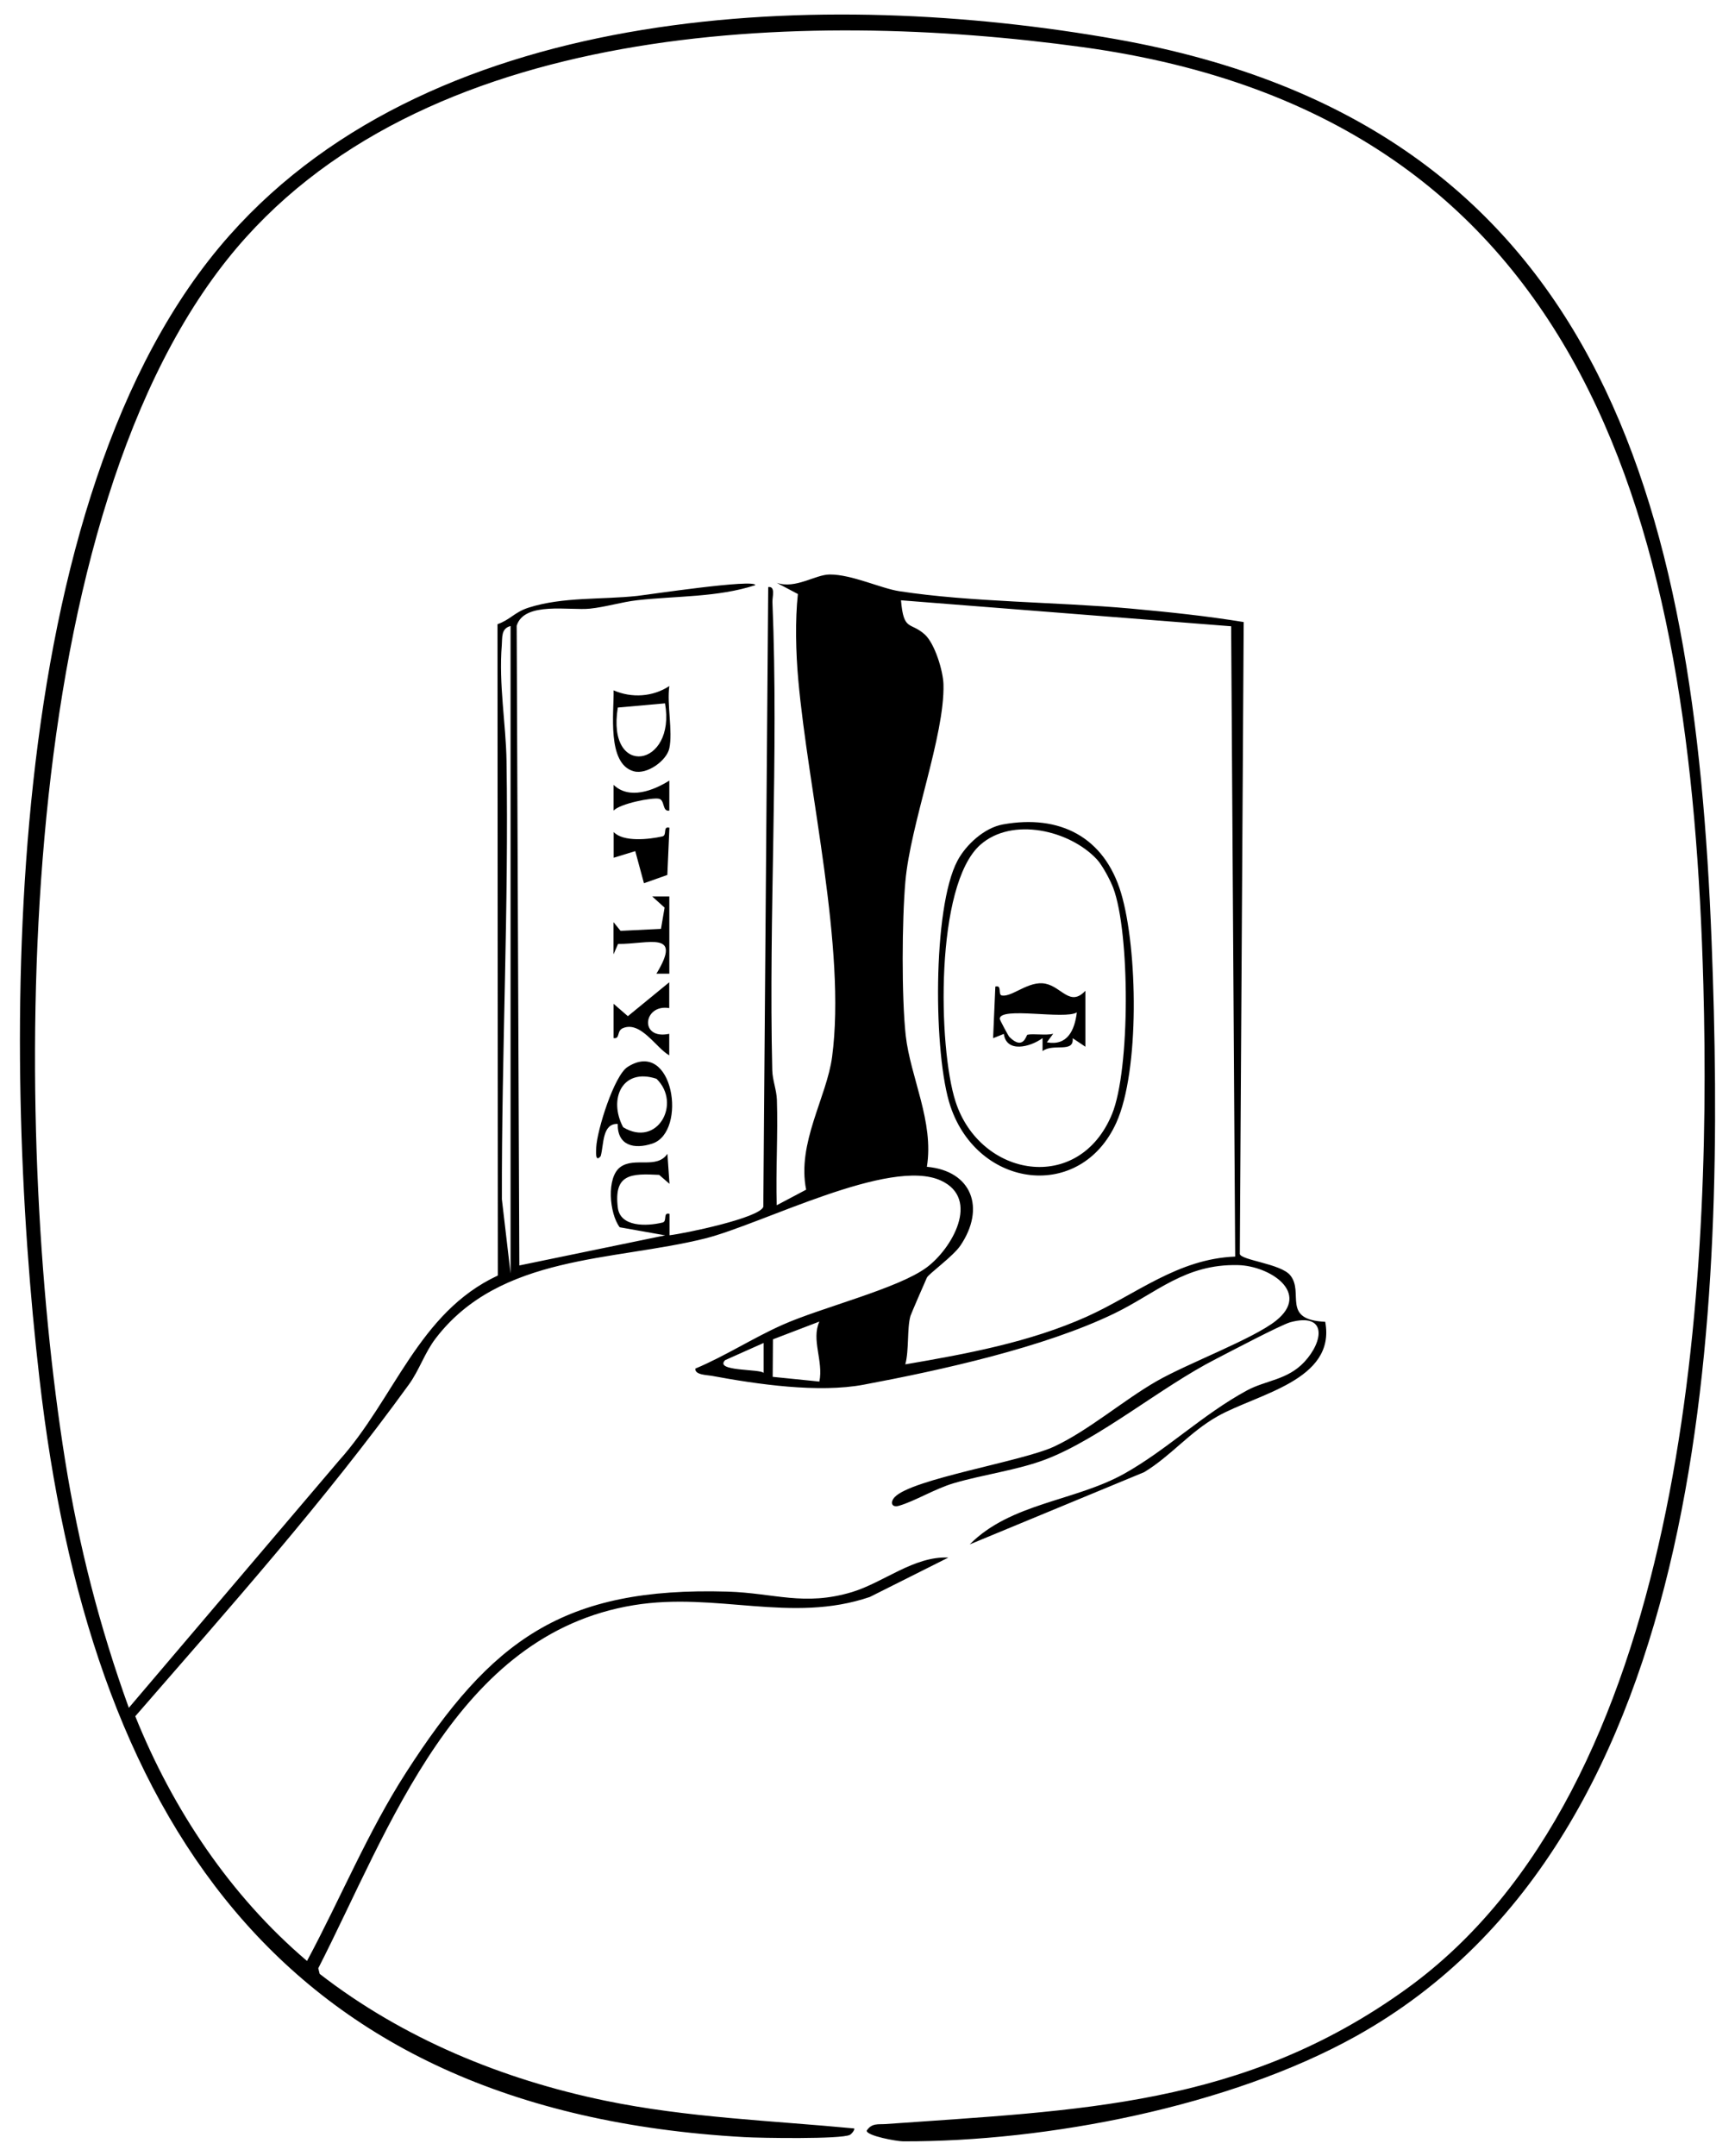 <?xml version="1.0" encoding="UTF-8"?>
<svg id="Layer_1" data-name="Layer 1" xmlns="http://www.w3.org/2000/svg" viewBox="0 0 201.75 250.64">
  <path d="M14.98,198.55l24.42-28.72c6.5-7.22,9.23-17.23,18.49-21.54l-.04-75.72c1.52-.54,1.97-1.4,3.63-1.93,3.99-1.27,8.48-.91,12.62-1.36,1.14-.12,13.72-2.02,13.73-1.25-4.4,1.43-9.16,1.24-13.72,1.75-1.84.21-3.67.79-5.5.98-2.33.25-7.67-.87-8.53,1.99l.31,74.37,16.96-3.5-5.29-.94c-1.21-1.6-1.57-5.82.09-7.01s4.21.29,5.46-1.53l.24,3.49-1.2-1.04c-3.32-.18-5.28-.09-4.81,3.8.27,2.26,3.3,2.2,5.2,1.74.59-.14,0-1.22.81-1.01v2.49c1.76-.2,10.47-2.01,10.91-3.31l.57-72.05c.87-.12.47,1.13.49,1.74.74,17.95-.45,36.41-.02,54.43.03,1.18.5,2.27.54,3.45.13,4.07-.14,8.18-.02,12.25l3.42-1.81c-1.09-5.41,2.4-10.75,3.02-15.45,1.66-12.57-2.78-30.84-3.94-43.88-.28-3.09-.37-6.92-.04-9.92l-2.46-1.3c2.21.75,4.46-.96,6.16-.97,2.56-.01,5.94,1.61,8.08,1.94,8.4,1.29,18.29,1.24,26.91,2.02,4.37.4,8.83.86,13.15,1.57l-.45,73.47c.17.73,4.77,1.13,5.86,2.47,1.66,2.03-1.09,5.18,4.07,5.41,1.28,6.84-7.94,8.38-12.56,11.01-3.28,1.87-5.36,4.57-8.49,6.47l-20.29,8.4c4.8-4.83,12.2-5,17.97-8.22,4.94-2.76,9.12-6.89,14.27-9.68,2.2-1.19,4.7-1.2,6.67-3.31,2.25-2.41,2.66-5.77-1.62-4.62-1.07.29-7.14,3.49-8.69,4.29-6.38,3.26-13.46,9.25-19.77,11.66-3.24,1.24-7.28,1.76-10.7,2.77-2.19.65-4.52,2.09-6.36,2.62-.87.25-1.04-.42-.5-1,2-2.13,14.82-4.14,18.56-5.89,4-1.87,8.02-5.36,11.88-7.58,3.65-2.1,11.21-4.9,13.91-7.05,4.08-3.26-.74-6.37-4.42-6.46-6.17-.15-9.47,3.24-14.38,5.62-8.18,3.96-20.18,6.6-29.14,8.28-5.26.99-12.37-.04-17.69-1.03-.55-.1-1.98-.1-1.89-.84,3.48-1.46,6.68-3.55,10.14-5.09,4.5-2.01,13.44-4.2,16.77-6.68,2.92-2.17,6.25-7.95,1.66-10.08-5.94-2.77-20.85,5.08-27.47,6.73-10.58,2.64-23.81,1.82-31.3,11.61-1.28,1.67-1.89,3.67-3.12,5.37-9.78,13.5-20.88,25.99-31.81,38.56,4.36,10.84,11.06,20.88,19.97,28.45,3.9-7.27,7.04-14.95,11.52-21.91,9.89-15.37,18.24-21.6,37.39-21.03,5.39.16,8.9,1.73,14.47.05,3.69-1.12,7.19-4.19,11.2-4.01l-9.13,4.58c-9.14,3.12-17.85-.62-27.48.96-20.64,3.39-28.34,25.93-36.66,42.21l.16.65c9.67,7.5,21.22,12.26,33.19,14.74,9.56,1.98,19.28,2.31,28.95,3.23.13.13-.27.64-.49.75-1.05.52-10.36.37-12.25.26-54.52-3.02-76.2-37.75-81.98-88.17C.17,122.04-.27,57.73,26.69,27.36,50.95.02,96.14-1.4,129.8,4.56c56.52,10.02,67.27,54.17,69.23,104.92,1.61,41.84.36,104.04-41.38,127.26-14.69,8.17-35.89,12.26-52.64,12.21-.7,0-4.23-.63-4.23-1.24.6-.91,1.32-.71,2.21-.77,22.41-1.61,41.53-1.98,60.59-15.74,32.22-23.26,35.48-80.4,34.49-116.76-1.42-52.07-12.68-100.81-72.18-108.96C93.4,1.02,48.64,2.33,26.46,30.12,1.02,62,1.4,131.19,7.57,169.77c1.58,9.9,4.01,19.37,7.41,28.78ZM143.16,72.81l-38.39-3.02c.31,3.66,1.08,2.46,2.76,3.97,1.18,1.06,2.14,4.26,2.18,5.81.15,5.96-3.84,16.17-4.43,22.91-.4,4.55-.45,13.42.04,17.91.54,4.84,3.31,10.02,2.46,15.26,5.24.47,6.85,4.81,3.89,9.17-.85,1.25-3.7,3.29-3.89,3.72-.25.54-1.84,4.22-1.91,4.45-.41,1.42-.15,4-.6,5.63,7.14-1.22,14.5-2.58,21.13-5.56,5.68-2.56,10.53-6.71,17.23-6.97l-.47-73.29ZM59.37,148.14v-75.36c-1.12.29-.95,1.34-1.02,2.22-.37,4.56.48,9.12.55,13.48.27,17-.58,33.96-.54,50.95l1.02,8.71ZM95.29,153.64l-5.41,2.07-.03,4.36,5.43.55c.49-2.41-.97-4.84,0-6.98ZM88.8,159.62v-3.49s-4.48,2-4.48,2c-1.31,1.34,4.1.99,4.48,1.49Z"/>
  <path d="M71.84,130.67c-1.84-.09-1.61,2.41-1.99,3.74-.67.82-.53-.6-.52-1,.09-2,2.08-8.37,3.65-9.37,5.32-3.39,6.99,7.55,2.88,8.91-2.14.71-4.07.22-4.03-2.27ZM72.46,131.05c3.99,2.42,6.83-2.77,3.88-5.63-3.99-1.32-5.62,2.36-3.88,5.63Z"/>
  <path d="M77.83,87c-.3,1.41-2.57,3.09-4.13,2.67-3.17-.86-2.29-6.95-2.35-9.41,2.11.92,4.57.76,6.48-.5-.3,2.13.42,5.27,0,7.24ZM77.33,81.77l-5.49.49c-1.35,8.3,6.81,6.96,5.49-.49Z"/>
  <path d="M74.88,102.68l-1.01-3.73-2.51.77v-2.99c1.11,1.19,4.12.86,5.66.51.6-.14,0-1.22.82-1.01l-.24,5.49-2.71.96Z"/>
  <path d="M77.82,117.2c-3.02-.51-3.54,3.73,0,2.99v2.5c-1.53-.85-3.29-4-5.36-3.17-.8.32-.31,1.29-1.11,1.17v-3.99s1.66,1.44,1.66,1.44l4.81-3.94v3Z"/>
  <path d="M77.83,104.22v8.98h-1.5c3.09-5.08-.95-3.42-4.46-3.46l-.53,1.21v-3.74s.82,1.01.82,1.01l4.7-.23.42-2.47-1.44-1.3h1.99Z"/>
  <path d="M77.82,94.24c-.83.15-.49-1.24-1.2-1.38-.82-.16-4.5.56-5.27,1.38v-2.99c1.84,1.75,4.64.66,6.48-.5v3.49Z"/>
  <path d="M116.61,95.85c6.61-1.2,11.8,1.45,13.75,7.97s2.17,20.68-.55,26.7c-4.15,9.18-16.04,7.68-19.28-1.87-2-5.89-2.12-23.1.81-28.59.99-1.86,3.12-3.82,5.27-4.21ZM127.54,99.9c-3.16-3.38-9.85-4.96-13.55-1.68-5.26,4.67-4.92,23.51-2.88,29.84,2.84,8.82,14.34,10.83,18.2,1.46,2.12-5.15,2.1-21.08.14-26.29-.35-.92-1.26-2.63-1.91-3.33Z"/>
  <path d="M126.21,115.2v6.49s-1.48-.99-1.48-.99c.19,1.78-2.27.55-3.5,1.5v-1.51c-1.44,1.06-4.21,1.74-4.5-.49l-1.25.5.26-6c.84-.23.24.96.78,1.04,1.2.18,3.11-1.76,5.03-1.38s2.87,2.72,4.65.84ZM125.22,117.7c-1.42.87-8.92-.7-8.97.74,0,.12,1,1.99,1.12,2.11,1.64,1.64,1.96-.22,2.1-.25.68-.16,2.17.11,3-.12l-.74,1c2.4.44,3.23-1.4,3.49-3.49Z"/>
</svg>